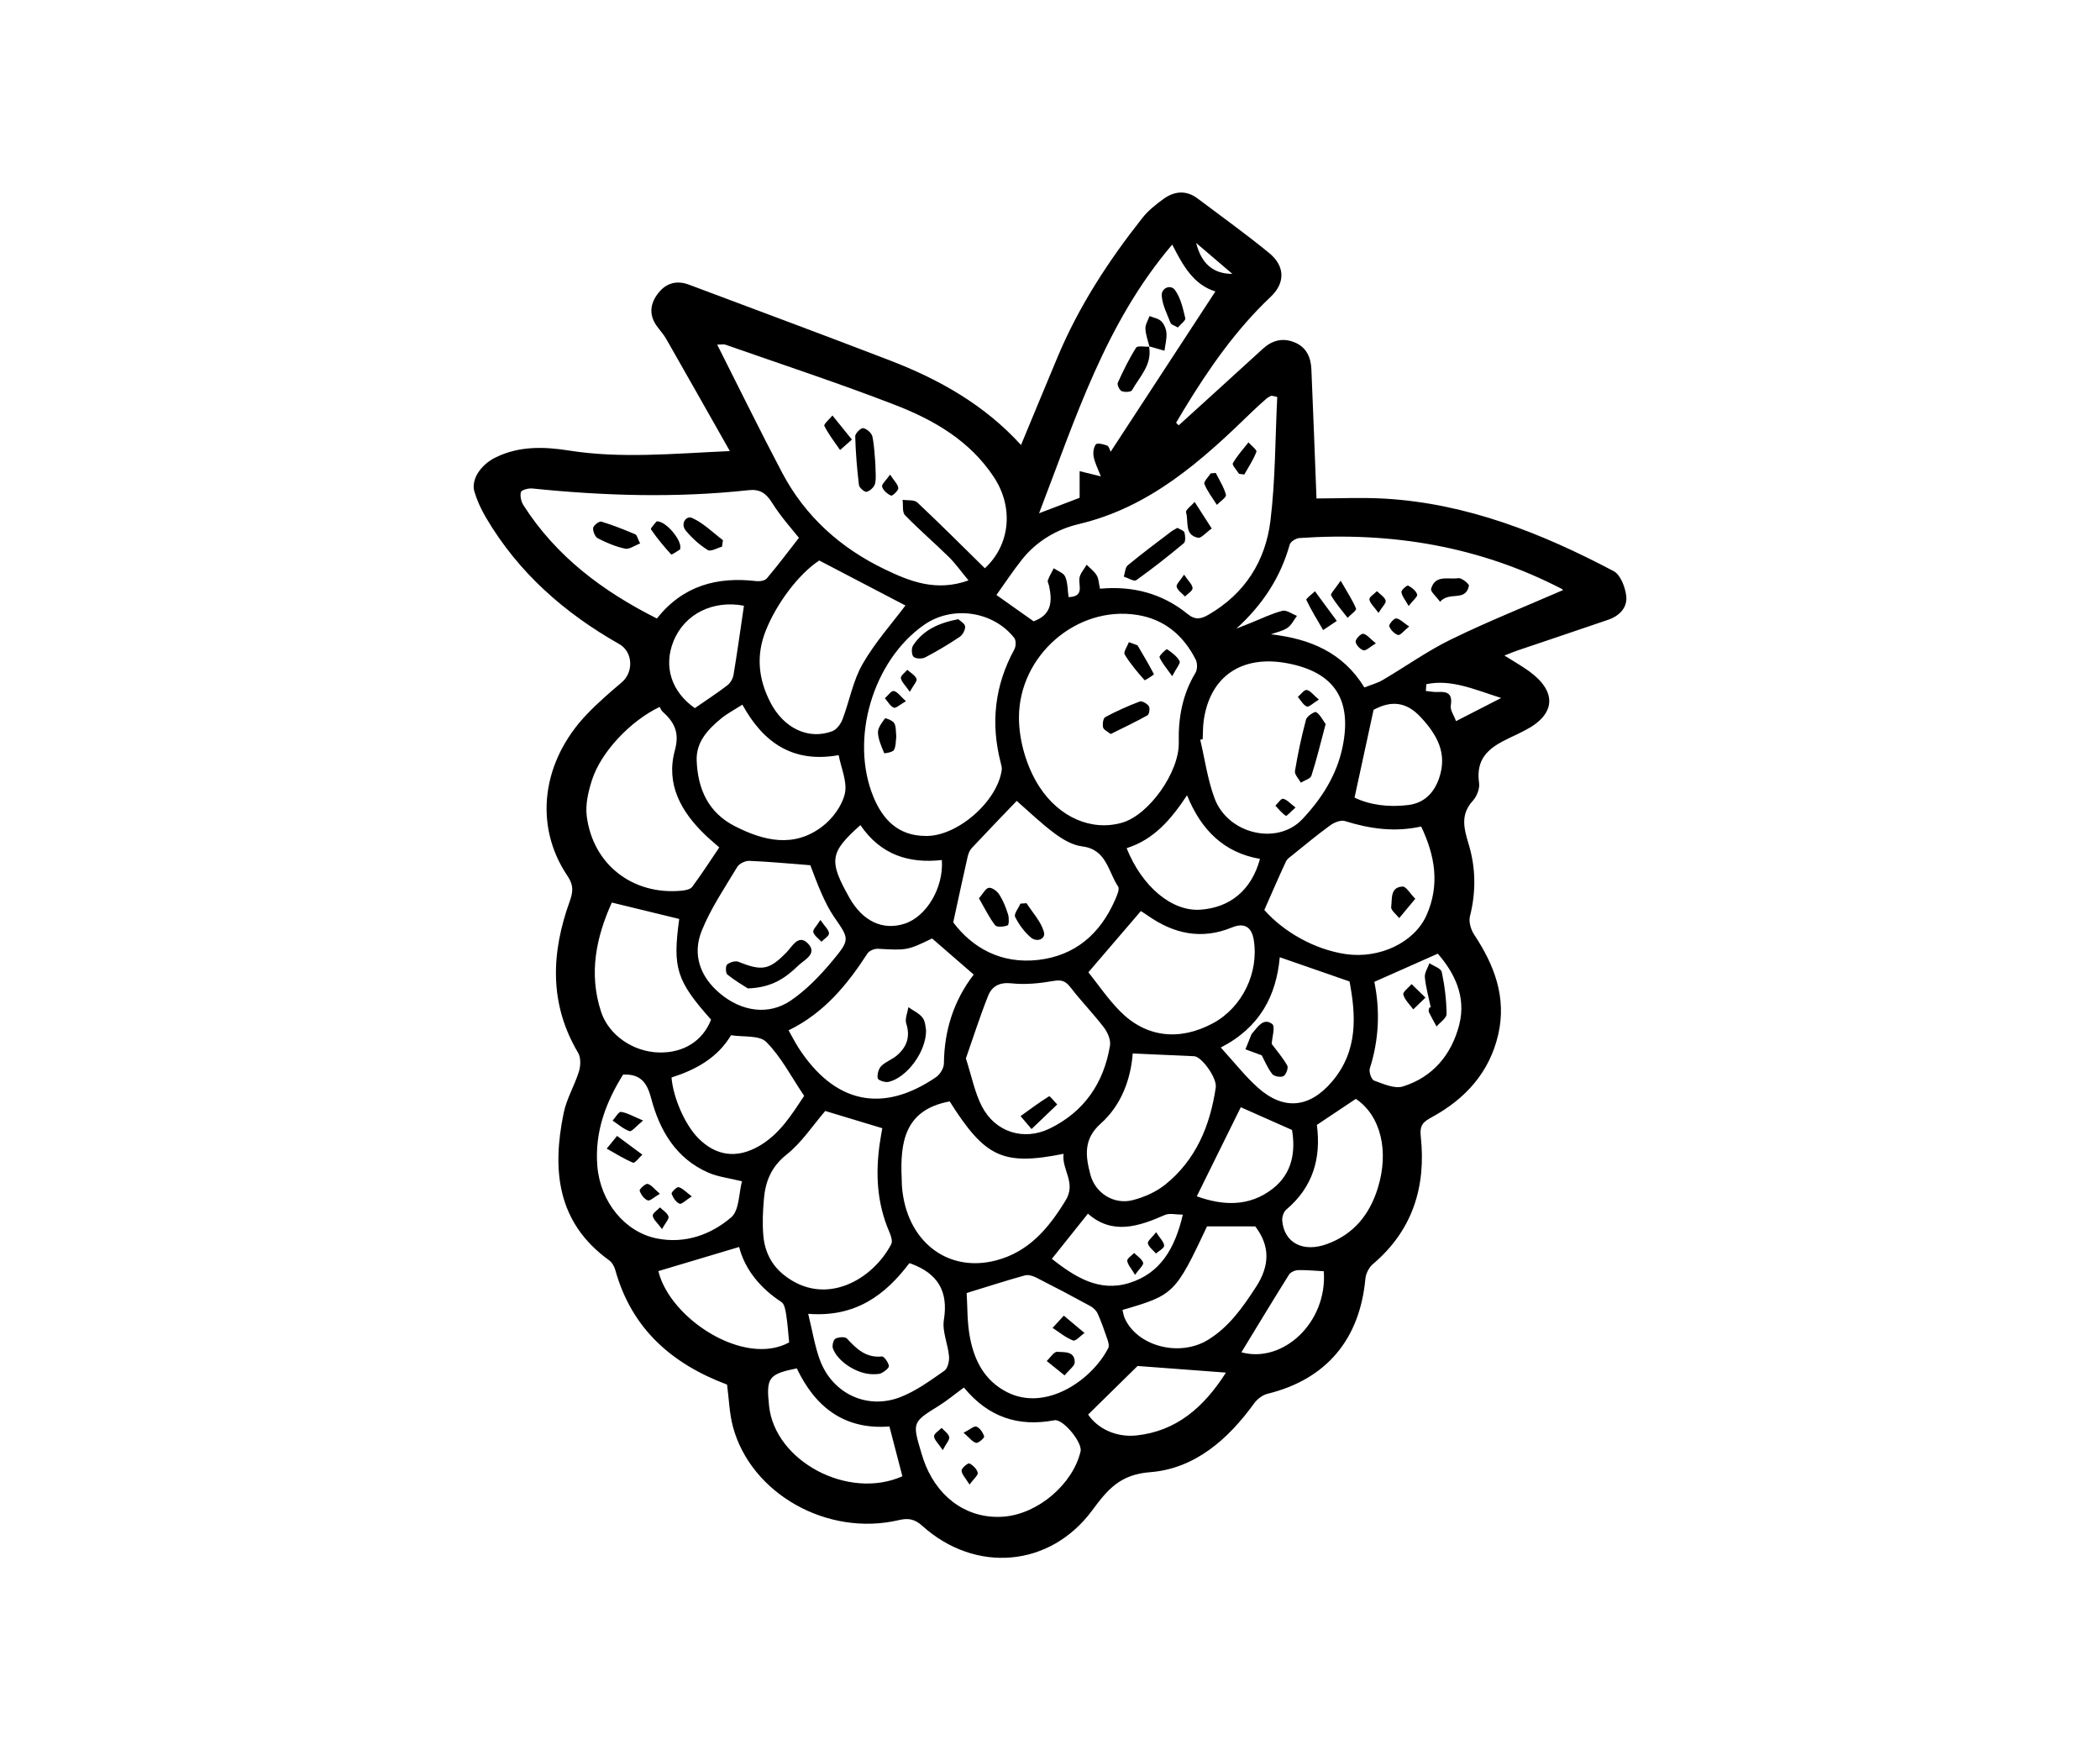 <svg width="120" height="100" viewBox="0 0 120 100" fill="none" xmlns="http://www.w3.org/2000/svg">
<rect width="120" height="100" fill="white"/>
<path d="M41.546 79.107C38.401 77.927 36.092 75.926 35.156 72.549C35.101 72.351 34.974 72.126 34.812 72.009C31.829 69.86 31.534 66.856 32.211 63.583C32.38 62.765 32.837 62.014 33.085 61.208C33.183 60.887 33.197 60.422 33.036 60.152C31.365 57.34 31.497 54.433 32.557 51.49C32.758 50.931 32.78 50.568 32.423 50.038C30.489 47.168 30.948 43.508 33.543 40.801C34.164 40.152 34.849 39.56 35.535 38.979C36.215 38.399 36.173 37.245 35.386 36.799C32.243 35.017 29.604 32.702 27.756 29.548C27.488 29.089 27.258 28.592 27.108 28.084C26.909 27.411 27.454 26.564 28.308 26.141C29.657 25.473 31.085 25.515 32.515 25.741C35.479 26.209 38.433 25.918 41.706 25.772C40.418 23.5 39.247 21.425 38.063 19.354C37.91 19.085 37.69 18.857 37.513 18.602C37.059 17.948 37.165 17.305 37.631 16.726C38.084 16.161 38.684 16.006 39.372 16.265C43.205 17.706 47.049 19.128 50.871 20.6C53.673 21.68 56.259 23.132 58.344 25.425C59.065 23.689 59.752 22.025 60.447 20.366C61.661 17.477 63.356 14.881 65.289 12.439C65.616 12.026 66.048 11.683 66.477 11.372C67.102 10.919 67.777 10.846 68.432 11.339C69.803 12.371 71.199 13.371 72.525 14.457C73.418 15.188 73.466 16.147 72.612 16.957C70.621 18.837 69.082 21.052 67.669 23.375C67.512 23.633 67.36 23.893 67.205 24.153C67.255 24.203 67.304 24.252 67.355 24.3C68.04 23.679 68.726 23.058 69.409 22.436C70.326 21.602 71.244 20.77 72.157 19.932C72.683 19.451 73.275 19.286 73.947 19.548C74.639 19.818 74.906 20.398 74.936 21.093C75.041 23.49 75.127 25.889 75.228 28.479C76.469 28.479 77.811 28.412 79.146 28.49C83.839 28.768 88.108 30.466 92.21 32.632C92.597 32.836 92.862 33.53 92.926 34.029C93.014 34.708 92.541 35.189 91.896 35.41C90.169 36.003 88.437 36.58 86.709 37.166C86.499 37.238 86.297 37.324 85.966 37.452C86.501 37.79 86.96 38.047 87.382 38.353C88.989 39.521 88.9 40.818 87.163 41.716C87.013 41.794 86.862 41.872 86.71 41.945C85.529 42.51 84.271 42.989 84.519 44.732C84.565 45.053 84.389 45.504 84.161 45.752C83.427 46.551 83.662 47.36 83.928 48.246C84.334 49.598 84.347 50.968 83.996 52.355C83.917 52.666 84.052 53.117 84.239 53.401C85.389 55.133 86.096 56.975 85.618 59.083C85.124 61.266 83.736 62.782 81.83 63.823C81.332 64.095 81.115 64.265 81.187 64.933C81.498 67.806 80.718 70.305 78.446 72.227C78.225 72.413 78.049 72.769 78.022 73.061C77.701 76.543 75.77 78.813 72.433 79.631C72.147 79.7 71.844 79.932 71.668 80.175C70.171 82.245 68.268 83.913 65.722 84.111C64.009 84.243 63.298 85.093 62.412 86.292C59.995 89.561 55.727 89.901 52.701 87.176C52.269 86.787 51.909 86.722 51.364 86.849C47.279 87.81 42.9 85.343 41.878 81.497C41.678 80.741 41.657 79.938 41.546 79.107ZM55.343 33.161C54.904 32.632 54.596 32.193 54.222 31.824C53.398 31.015 52.517 30.262 51.713 29.432C51.546 29.261 51.617 28.854 51.578 28.555C51.863 28.601 52.242 28.543 52.417 28.706C53.725 29.934 54.993 31.204 56.278 32.467C57.721 31.133 57.946 28.997 56.786 27.248C55.408 25.168 53.354 23.99 51.141 23.133C47.947 21.897 44.691 20.828 41.458 19.694C41.345 19.655 41.208 19.689 40.982 19.689C42.243 22.183 43.43 24.612 44.691 27.003C46.014 29.511 48.036 31.316 50.564 32.53C52.012 33.227 53.506 33.817 55.343 33.161ZM58.226 40.997C58.226 42.321 58.663 43.814 59.379 44.929C60.517 46.699 62.375 47.51 64.129 47C65.662 46.554 67.4 44.098 67.358 42.421C67.325 41.009 67.568 39.672 68.312 38.441C68.427 38.253 68.43 37.891 68.329 37.69C67.627 36.304 66.538 35.379 64.981 35.133C61.523 34.585 58.226 37.457 58.226 40.997ZM72.985 22.678C72.871 22.654 72.76 22.63 72.647 22.606C72.554 22.661 72.45 22.703 72.368 22.775C72.093 23.016 71.82 23.259 71.558 23.514C68.677 26.316 65.728 28.977 61.646 29.942C60.4 30.236 59.239 30.911 58.4 31.967C57.883 32.618 57.424 33.315 56.939 33.994C57.635 34.487 58.378 35.011 59.063 35.497C60.116 35.116 60.128 34.336 59.948 33.477C59.924 33.366 59.846 33.239 59.878 33.151C59.966 32.914 60.099 32.693 60.214 32.467C60.441 32.623 60.776 32.732 60.869 32.947C61.016 33.288 61.003 33.703 61.062 34.114C61.962 34.089 61.634 33.494 61.681 33.043C61.71 32.771 61.95 32.523 62.095 32.265C62.291 32.465 62.53 32.639 62.669 32.873C62.789 33.076 62.792 33.348 62.856 33.635C64.738 33.462 66.423 33.909 67.86 35.078C68.31 35.446 68.638 35.361 69.053 35.123C71.129 33.926 72.316 32.059 72.598 29.742C72.882 27.407 72.868 25.034 72.985 22.678ZM89.308 33.717C89.325 33.742 89.305 33.678 89.263 33.656C84.543 31.207 79.509 30.378 74.252 30.74C74.053 30.753 73.744 30.945 73.697 31.115C73.164 33.025 72.119 34.582 70.648 35.917C70.925 35.806 71.2 35.697 71.477 35.587C72.076 35.349 72.66 35.056 73.28 34.898C73.518 34.837 73.832 35.082 74.112 35.186C73.935 35.42 73.798 35.716 73.569 35.872C73.294 36.058 72.939 36.122 72.62 36.24C74.868 36.495 76.739 37.279 77.966 39.278C78.351 39.123 78.711 39.03 79.019 38.848C80.326 38.081 81.569 37.188 82.924 36.529C85.007 35.512 87.166 34.65 89.308 33.717ZM52.897 47.76C54.686 47.802 57 45.796 57.243 43.982C57.26 43.851 57.216 43.705 57.182 43.572C56.598 41.311 56.84 39.155 57.964 37.1C58.057 36.93 58.067 36.587 57.959 36.449C56.74 34.902 54.406 34.579 52.799 35.704C49.871 37.753 48.546 42.241 49.917 45.546C50.464 46.864 51.364 47.76 52.897 47.76ZM37.535 35.337C39.042 33.441 40.995 32.941 43.229 33.202C43.423 33.224 43.712 33.176 43.821 33.045C44.453 32.294 45.044 31.508 45.653 30.728C45.298 30.276 44.63 29.544 44.113 28.718C43.766 28.162 43.406 27.936 42.77 28.006C38.649 28.455 34.532 28.331 30.418 27.909C30.198 27.887 29.802 27.991 29.766 28.115C29.704 28.341 29.785 28.669 29.92 28.88C31.785 31.79 34.429 33.775 37.535 35.337ZM54.267 62.928C51.69 63.403 51.428 65.266 51.526 67.342C51.532 67.483 51.529 67.626 51.539 67.767C51.77 70.885 54.122 72.749 56.928 72.009C58.8 71.516 59.929 70.166 60.9 68.571C61.512 67.563 60.655 66.823 60.776 65.922C57.302 66.614 56.293 66.13 54.267 62.928ZM68.726 42.229C68.678 42.241 68.631 42.253 68.585 42.267C68.85 43.385 69.006 44.548 69.406 45.616C70.169 47.654 72.988 48.321 74.418 46.804C75.52 45.635 76.393 44.285 76.724 42.646C77.267 39.961 76.241 38.402 73.567 37.896C70.942 37.399 69.116 38.659 68.778 41.213C68.734 41.549 68.743 41.891 68.726 42.229ZM47.157 63.474C46.45 64.294 45.815 65.275 44.951 65.962C44.083 66.652 43.744 67.475 43.654 68.479C43.592 69.18 43.558 69.894 43.619 70.593C43.698 71.489 44.066 72.266 44.802 72.849C47.154 74.714 49.882 73.1 50.928 71.082C51.016 70.914 50.913 70.603 50.822 70.392C50.111 68.758 50.022 67.061 50.272 65.324C50.319 64.999 50.38 64.676 50.417 64.459C49.282 64.117 48.248 63.804 47.157 63.474ZM53.263 53.618C51.86 54.3 51.794 54.302 50.179 54.207C49.978 54.195 49.676 54.312 49.573 54.47C48.411 56.264 47.086 57.881 45.062 58.867C45.265 59.226 45.428 59.55 45.623 59.855C47.679 63.041 50.425 63.637 53.486 61.543C53.714 61.386 53.936 61.028 53.938 60.763C53.957 58.863 54.504 57.158 55.641 55.681C54.841 54.985 54.06 54.309 53.263 53.618ZM72.247 51.99C73.386 53.28 75.166 54.258 76.899 54.511C78.839 54.793 80.828 53.845 81.52 52.281C82.286 50.548 82.001 48.882 81.209 47.221C79.693 47.559 78.27 47.352 76.852 46.91C76.619 46.837 76.249 46.985 76.025 47.146C75.284 47.682 74.58 48.27 73.868 48.843C73.727 48.955 73.553 49.067 73.483 49.22C73.071 50.104 72.684 51.002 72.247 51.99ZM54.47 52.697C55.548 54.135 57.188 55.093 59.335 54.843C61.437 54.598 62.859 53.362 63.707 51.439C63.817 51.189 63.994 50.803 63.891 50.65C63.32 49.798 63.234 48.525 61.837 48.357C61.286 48.29 60.721 47.957 60.258 47.612C59.465 47.02 58.747 46.323 58.097 45.759C57.252 46.641 56.379 47.544 55.522 48.46C55.402 48.59 55.331 48.787 55.29 48.965C55.025 50.126 54.777 51.293 54.47 52.697ZM55.194 60.472C55.528 61.509 55.699 62.412 56.1 63.195C56.862 64.686 58.499 65.205 59.998 64.471C61.953 63.512 63.074 61.88 63.428 59.739C63.481 59.419 63.295 58.986 63.084 58.709C62.488 57.927 61.794 57.218 61.193 56.439C60.92 56.084 60.704 55.96 60.23 56.041C59.434 56.179 58.602 56.269 57.807 56.182C57.112 56.106 56.681 56.347 56.462 56.901C55.987 58.092 55.599 59.316 55.194 60.472ZM46.814 32.023C45.645 32.788 44.38 34.468 43.757 36.032C43.192 37.452 43.34 38.802 44.017 40.121C44.784 41.614 46.205 42.289 47.564 41.774C47.81 41.68 48.042 41.366 48.143 41.099C48.543 40.048 48.742 38.89 49.292 37.935C50.01 36.688 50.991 35.594 51.739 34.594C50.248 33.815 48.594 32.952 46.814 32.023ZM37.697 40.388C36.022 41.187 34.339 42.967 33.826 44.572C33.615 45.228 33.443 45.97 33.529 46.636C33.887 49.409 36.171 51.157 38.958 50.888C39.166 50.868 39.447 50.813 39.554 50.67C40.097 49.936 40.594 49.166 41.102 48.416C40.8 48.149 40.54 47.935 40.298 47.702C38.919 46.381 38.035 44.8 38.565 42.867C38.848 41.831 38.521 41.25 37.854 40.65C37.775 40.575 37.736 40.454 37.697 40.388ZM46.304 49.433C45.081 49.339 43.953 49.23 42.822 49.184C42.591 49.174 42.245 49.337 42.13 49.528C41.413 50.725 40.612 51.9 40.096 53.185C39.552 54.538 40.008 55.807 41.134 56.754C42.368 57.792 43.911 58.029 45.177 57.172C46.087 56.556 46.882 55.722 47.591 54.868C48.589 53.668 48.521 53.632 47.669 52.398C47.383 51.985 47.157 51.522 46.951 51.062C46.689 50.477 46.475 49.87 46.304 49.433ZM62.194 55.55C62.716 56.203 63.287 57.044 63.986 57.758C65.471 59.277 67.394 59.494 69.311 58.462C70.986 57.561 71.955 55.567 71.639 53.678C71.518 52.949 71.089 52.704 70.397 52.989C68.648 53.71 67.056 53.35 65.561 52.294C65.39 52.173 65.211 52.066 65.191 52.053C64.202 53.209 63.278 54.285 62.194 55.55ZM55.081 79.274C54.561 79.654 54.129 80.017 53.656 80.311C52.132 81.261 52.123 81.254 52.652 83.021C52.724 83.264 52.804 83.505 52.901 83.74C53.725 85.715 55.425 86.815 57.385 86.649C59.325 86.486 61.306 84.792 61.747 82.924C61.865 82.421 60.748 81.052 60.252 81.145C58.195 81.533 56.477 80.975 55.081 79.274ZM64.727 60.188C64.62 61.596 64.112 63.115 62.895 64.198C61.891 65.091 62.034 66.07 62.307 67.109C62.588 68.173 63.655 68.84 64.715 68.571C65.371 68.405 66.052 68.107 66.577 67.687C68.337 66.278 69.149 64.319 69.472 62.129C69.551 61.587 68.665 60.363 68.236 60.346C67.083 60.298 65.93 60.242 64.727 60.188ZM42.422 40.259C41.951 40.563 41.546 40.77 41.203 41.054C40.452 41.678 39.77 42.387 39.81 43.455C39.873 45.08 40.471 46.429 41.993 47.204C43.656 48.052 45.371 48.455 46.99 47.219C47.572 46.775 48.117 46.041 48.276 45.346C48.43 44.676 48.062 43.885 47.923 43.144C45.359 43.603 43.644 42.486 42.422 40.259ZM38.813 52.503C37.508 52.185 36.272 51.886 34.962 51.566C34.076 53.527 33.625 55.604 34.346 57.803C34.785 59.141 36.178 60.098 37.658 60.132C39.063 60.164 40.155 59.475 40.633 58.257C38.651 56.029 38.426 55.31 38.813 52.503ZM66.985 13.973C63.148 18.473 61.457 23.922 59.375 29.325C60.306 28.97 61.06 28.683 61.693 28.441C61.693 27.885 61.693 27.402 61.693 26.919C62.029 27.001 62.365 27.084 62.907 27.217C62.758 26.833 62.578 26.486 62.498 26.115C62.449 25.884 62.486 25.564 62.62 25.389C62.692 25.294 63.066 25.376 63.27 25.461C63.381 25.508 63.422 25.728 63.464 25.811C65.518 22.668 67.48 19.665 69.451 16.651C68.207 16.271 67.6 15.183 66.985 13.973ZM55.238 73.874C55.287 74.602 55.253 75.566 55.439 76.484C55.694 77.755 56.263 78.866 57.505 79.518C59.748 80.698 62.402 78.844 63.331 77.016C63.391 76.897 63.339 76.695 63.29 76.548C63.118 76.047 62.944 75.543 62.728 75.059C62.65 74.884 62.478 74.714 62.307 74.622C61.283 74.063 60.252 73.519 59.212 72.992C59.021 72.895 58.756 72.815 58.565 72.868C57.523 73.156 56.497 73.488 55.238 73.874ZM35.605 61.395C34.615 62.983 33.971 64.688 34.135 66.638C34.304 68.661 35.702 70.401 37.552 70.761C39.147 71.072 40.611 70.549 41.781 69.554C42.25 69.154 42.218 68.158 42.398 67.492C41.661 67.308 41.034 67.24 40.482 67C38.63 66.193 37.694 64.595 37.207 62.74C36.969 61.837 36.59 61.352 35.605 61.395ZM46.183 75.064C46.426 76.047 46.558 76.912 46.856 77.713C47.574 79.627 49.552 80.561 51.453 79.821C52.351 79.472 53.163 78.872 53.965 78.316C54.157 78.184 54.254 77.762 54.23 77.489C54.169 76.788 53.83 76.067 53.936 75.407C54.205 73.751 53.563 72.759 52.073 72.203C52.046 72.192 52.019 72.186 51.963 72.17C50.579 73.998 48.882 75.273 46.183 75.064ZM69.759 59.849C70.539 60.703 71.148 61.487 71.876 62.138C73.354 63.462 74.833 63.303 76.119 61.791C77.618 60.028 77.48 58.01 77.117 56.075C75.731 55.594 74.448 55.149 73.13 54.691C72.929 56.89 71.997 58.699 69.759 59.849ZM45.952 62.611C45.216 61.522 44.64 60.39 43.789 59.533C43.389 59.13 42.462 59.26 41.774 59.147C40.989 60.455 39.746 61.123 38.372 61.562C38.472 62.743 39.154 64.273 39.898 65.025C40.914 66.052 42.094 66.203 43.344 65.496C44.573 64.8 45.263 63.639 45.952 62.611ZM68.974 70.067C67.164 73.908 67.08 73.991 64.142 74.841C64.185 75.001 64.203 75.173 64.272 75.323C65.003 76.927 67.397 77.543 69.018 76.557C70.231 75.817 71.006 74.704 71.769 73.532C72.579 72.288 72.568 71.169 71.73 70.069C70.814 70.067 69.924 70.067 68.974 70.067ZM77.477 62.782C76.722 63.285 75.988 63.777 75.25 64.27C75.5 66.177 75.024 67.825 73.503 69.107C73.353 69.234 73.253 69.528 73.27 69.734C73.38 71.018 74.469 71.579 75.843 71.072C77.348 70.516 78.258 69.406 78.729 67.888C79.396 65.757 78.89 63.729 77.477 62.782ZM51.565 84.345C51.313 83.378 51.072 82.458 50.824 81.499C48.242 81.701 46.581 80.384 45.531 78.179C43.911 78.512 43.774 78.707 43.948 80.333C44.286 83.487 48.469 85.722 51.565 84.345ZM45.094 76.696C45.042 76.181 45.008 75.649 44.927 75.125C44.886 74.867 44.831 74.506 44.655 74.391C43.421 73.585 42.557 72.507 42.236 71.244C40.638 71.722 39.134 72.17 37.621 72.623C38.279 75.345 42.523 78.107 45.094 76.696ZM64.379 48.459C65.265 50.674 66.977 52.082 68.582 51.974C70.297 51.861 71.518 50.851 71.999 49.071C69.943 48.719 68.638 47.425 67.831 45.437C66.928 46.796 65.959 47.959 64.379 48.459ZM78.533 56.096C78.866 57.714 78.805 59.387 78.275 61.045C78.213 61.239 78.366 61.682 78.518 61.737C79.047 61.927 79.686 62.221 80.161 62.075C81.871 61.546 82.944 60.259 83.383 58.556C83.805 56.913 83.083 55.547 82.159 54.487C80.915 55.036 79.779 55.541 78.533 56.096ZM77.402 45.57C78.257 45.987 79.359 46.138 80.488 45.992C81.374 45.878 81.94 45.313 82.232 44.468C82.725 43.04 82.119 41.978 81.174 40.964C80.353 40.085 79.49 40.014 78.495 40.553C78.422 40.592 78.344 40.619 78.49 40.556C78.116 42.275 77.775 43.849 77.402 45.57ZM49.166 47.141C47.408 48.71 47.346 49.174 48.539 51.293C49.296 52.634 50.434 53.173 51.678 52.779C52.937 52.379 53.928 50.728 53.82 49.137C51.939 49.346 50.325 48.843 49.166 47.141ZM62.179 80.819C62.691 81.577 63.724 82.148 64.97 82.009C67.206 81.759 68.771 80.436 70.054 78.422C68.14 78.279 66.389 78.148 65.005 78.043C64.05 78.981 63.155 79.862 62.179 80.819ZM68.388 68.349C69.836 68.872 71.374 68.983 72.748 67.898C73.856 67.022 74.035 65.776 73.83 64.559C72.733 64.073 71.73 63.627 70.902 63.26C70.079 64.924 69.251 66.601 68.388 68.349ZM60.105 71.924C61.438 72.964 62.8 73.832 64.519 73.304C66.305 72.757 67.137 71.334 67.591 69.397C67.183 69.397 66.828 69.299 66.565 69.415C65.051 70.083 63.558 70.567 62.167 69.341C61.465 70.22 60.82 71.028 60.105 71.924ZM42.511 34.608C40.766 34.273 39.123 35.056 38.485 36.636C37.903 38.078 38.367 39.521 39.704 40.458C40.33 40.024 40.965 39.613 41.564 39.154C41.737 39.023 41.88 38.771 41.916 38.554C42.132 37.263 42.31 35.968 42.511 34.608ZM75.645 72.631C75.113 72.604 74.641 72.553 74.171 72.568C73.994 72.573 73.746 72.684 73.656 72.827C72.726 74.311 71.822 75.81 70.937 77.262C73.314 77.912 75.858 75.559 75.645 72.631ZM81.503 39.091C81.494 39.22 81.486 39.349 81.477 39.478C81.71 39.501 81.947 39.551 82.178 39.536C82.75 39.497 83.008 39.667 82.902 40.313C82.86 40.568 83.081 40.866 83.201 41.201C84.079 40.752 84.818 40.371 85.782 39.878C84.197 39.373 82.911 38.793 81.503 39.091ZM68.351 13.881C68.66 15.095 69.35 15.646 70.421 15.648C69.689 15.024 69.021 14.452 68.351 13.881Z" fill="black"/>
<path d="M50.023 26.532C50.023 26.965 50.081 27.319 50.001 27.639C49.954 27.829 49.716 28.047 49.524 28.099C49.412 28.13 49.102 27.87 49.083 27.715C48.972 26.789 48.894 25.857 48.869 24.925C48.865 24.762 49.196 24.437 49.326 24.461C49.53 24.499 49.809 24.74 49.851 24.939C49.968 25.488 49.98 26.061 50.023 26.532Z" fill="black"/>
<path d="M48.68 25.114C48.381 25.379 48.192 25.546 48.004 25.712C47.694 25.257 47.348 24.82 47.105 24.332C47.057 24.237 47.404 23.941 47.569 23.739C47.915 24.167 48.263 24.597 48.68 25.114Z" fill="black"/>
<path d="M50.861 27.117C51.094 27.474 51.313 27.672 51.33 27.887C51.342 28.028 50.987 28.348 50.918 28.317C50.705 28.22 50.464 28.018 50.407 27.808C50.369 27.669 50.629 27.45 50.861 27.117Z" fill="black"/>
<path d="M63.467 41.938C63.29 41.792 63.064 41.697 63.032 41.556C62.989 41.372 63.038 41.034 63.157 40.971C63.791 40.631 64.453 40.334 65.127 40.08C65.258 40.031 65.549 40.199 65.648 40.347C65.724 40.459 65.674 40.809 65.574 40.866C64.899 41.245 64.195 41.575 63.467 41.938Z" fill="black"/>
<path d="M65.002 36.87C65.322 37.416 65.65 37.96 65.939 38.523C65.947 38.54 65.429 38.889 65.403 38.86C64.992 38.395 64.583 37.918 64.266 37.389C64.185 37.253 64.418 36.927 64.507 36.689C64.671 36.748 64.836 36.809 65.002 36.87Z" fill="black"/>
<path d="M66.982 38.633C66.641 38.149 66.393 37.875 66.258 37.55C66.222 37.467 66.651 37.069 66.685 37.092C66.958 37.277 67.254 37.491 67.406 37.772C67.47 37.892 67.21 38.19 66.982 38.633Z" fill="black"/>
<path d="M67.279 30.158C67.427 30.25 67.649 30.309 67.682 30.423C67.738 30.616 67.755 30.944 67.644 31.037C66.762 31.772 65.861 32.484 64.927 33.149C64.801 33.239 64.46 33.021 64.218 32.945C64.289 32.724 64.294 32.423 64.443 32.299C65.241 31.636 66.075 31.017 66.901 30.388C67.009 30.304 67.134 30.245 67.279 30.158Z" fill="black"/>
<path d="M69.242 30.197C68.879 30.452 68.641 30.757 68.464 30.724C67.657 30.571 67.932 29.788 67.775 29.274C67.735 29.138 68.091 28.88 68.266 28.677C68.56 29.135 68.854 29.592 69.242 30.197Z" fill="black"/>
<path d="M70.8 27.071C70.674 26.865 70.39 26.569 70.448 26.469C70.691 26.039 71.035 25.666 71.341 25.274C71.501 25.457 71.833 25.706 71.795 25.811C71.624 26.267 71.344 26.681 71.102 27.111C71.001 27.098 70.9 27.084 70.8 27.071Z" fill="black"/>
<path d="M69.473 27.022C69.678 27.436 69.941 27.834 70.054 28.273C70.09 28.409 69.72 28.652 69.536 28.846C69.288 28.451 68.994 28.076 68.822 27.651C68.769 27.52 69.051 27.253 69.181 27.047C69.278 27.039 69.376 27.03 69.473 27.022Z" fill="black"/>
<path d="M67.662 32.833C67.907 33.198 68.138 33.397 68.147 33.604C68.153 33.757 67.868 33.922 67.713 34.08C67.544 33.898 67.297 33.739 67.237 33.525C67.2 33.39 67.439 33.174 67.662 32.833Z" fill="black"/>
<path d="M76.388 35.475C76.008 35.73 75.809 35.864 75.608 35.998C75.279 35.427 74.928 34.868 74.647 34.273C74.615 34.203 74.966 33.95 75.14 33.781C75.529 34.307 75.915 34.832 76.388 35.475Z" fill="black"/>
<path d="M82.289 34.383C82.055 34.057 81.734 33.798 81.778 33.642C82.007 32.812 82.779 33.122 83.334 33.033C83.518 33.004 83.96 33.363 83.939 33.47C83.743 34.405 82.819 33.764 82.289 34.383Z" fill="black"/>
<path d="M76.609 33.176C76.992 33.844 77.291 34.291 77.49 34.777C77.527 34.867 77.176 35.121 77.006 35.299C76.683 34.878 76.325 34.477 76.064 34.019C76.01 33.926 76.31 33.625 76.609 33.176Z" fill="black"/>
<path d="M78.771 35.017C78.513 34.659 78.28 34.465 78.251 34.245C78.235 34.109 78.528 33.934 78.684 33.776C78.859 33.953 79.117 34.103 79.18 34.313C79.22 34.451 78.981 34.674 78.771 35.017Z" fill="black"/>
<path d="M80.524 35.794C80.222 36.037 80.012 36.315 79.891 36.279C79.683 36.219 79.463 35.99 79.386 35.779C79.35 35.682 79.651 35.322 79.778 35.332C79.99 35.352 80.188 35.572 80.524 35.794Z" fill="black"/>
<path d="M78.621 36.758C78.272 36.966 78.054 37.195 77.912 37.154C77.721 37.1 77.482 36.847 77.466 36.661C77.453 36.513 77.762 36.194 77.895 36.209C78.101 36.236 78.28 36.484 78.621 36.758Z" fill="black"/>
<path d="M80.493 34.623C80.291 34.257 80.107 34.051 80.08 33.825C80.066 33.712 80.409 33.424 80.465 33.455C80.675 33.569 80.915 33.752 80.979 33.963C81.018 34.084 80.74 34.303 80.493 34.623Z" fill="black"/>
<path d="M54.758 35.376C54.861 35.476 55.132 35.617 55.148 35.786C55.169 35.976 55.013 36.269 54.846 36.381C54.212 36.808 53.551 37.202 52.874 37.556C52.694 37.651 52.346 37.646 52.206 37.529C52.09 37.43 52.071 37.039 52.172 36.884C52.741 36.007 53.617 35.599 54.758 35.376Z" fill="black"/>
<path d="M51.218 42.076C51.183 42.318 51.205 42.626 51.082 42.852C51.009 42.983 50.535 43.052 50.526 43.033C50.373 42.649 50.182 42.252 50.169 41.85C50.16 41.58 50.396 41.288 50.574 41.044C50.597 41.012 51.009 41.162 51.097 41.313C51.214 41.508 51.181 41.791 51.218 42.076Z" fill="black"/>
<path d="M51.988 39.526C51.727 39.145 51.512 38.956 51.478 38.74C51.458 38.606 51.713 38.429 51.845 38.271C52.031 38.438 52.29 38.576 52.373 38.785C52.424 38.909 52.198 39.147 51.988 39.526Z" fill="black"/>
<path d="M51.767 40.062C51.429 40.254 51.191 40.483 51.073 40.432C50.866 40.344 50.731 40.082 50.565 39.893C50.736 39.744 50.93 39.455 51.07 39.48C51.278 39.514 51.445 39.774 51.767 40.062Z" fill="black"/>
<path d="M36.578 31.051C36.252 31.173 35.957 31.399 35.722 31.348C35.183 31.231 34.658 31.012 34.166 30.759C34.005 30.677 33.872 30.354 33.895 30.162C33.914 30.015 34.242 29.766 34.36 29.801C35.021 30 35.666 30.26 36.304 30.529C36.397 30.566 36.429 30.755 36.578 31.051Z" fill="black"/>
<path d="M41.257 31.236C40.98 31.309 40.611 31.53 40.444 31.427C39.976 31.134 39.544 30.747 39.191 30.32C38.857 29.915 39.218 29.444 39.544 29.59C40.192 29.88 40.729 30.424 41.311 30.862C41.294 30.985 41.276 31.11 41.257 31.236Z" fill="black"/>
<path d="M37.525 29.784C38.082 29.771 38.963 30.888 38.872 31.314C38.867 31.342 38.87 31.386 38.855 31.394C38.683 31.498 38.384 31.712 38.354 31.678C37.938 31.224 37.543 30.75 37.197 30.242C37.157 30.182 37.442 29.896 37.525 29.784Z" fill="black"/>
<path d="M75.751 41.369C75.466 42.435 75.238 43.389 74.938 44.319C74.88 44.497 74.543 44.586 74.333 44.715C74.215 44.494 73.965 44.251 73.998 44.055C74.161 43.064 74.372 42.076 74.632 41.105C74.683 40.913 75.132 40.633 75.208 40.684C75.441 40.835 75.578 41.129 75.751 41.369Z" fill="black"/>
<path d="M75.362 39.971C75.032 40.172 74.791 40.417 74.674 40.366C74.465 40.276 74.33 40.009 74.163 39.817C74.333 39.674 74.524 39.398 74.671 39.421C74.877 39.453 75.049 39.705 75.362 39.971Z" fill="black"/>
<path d="M74.03 46.136C73.766 46.367 73.525 46.641 73.479 46.612C73.251 46.463 73.074 46.231 72.878 46.031C73.028 45.888 73.211 45.608 73.321 45.635C73.543 45.686 73.726 45.905 74.03 46.136Z" fill="black"/>
<path d="M52.918 58.867C52.927 60.105 51.808 61.579 50.771 61.813C50.579 61.856 50.179 61.72 50.157 61.611C50.114 61.392 50.201 61.067 50.356 60.909C50.606 60.656 50.984 60.533 51.257 60.297C51.811 59.817 52.031 59.237 51.786 58.481C51.698 58.211 51.86 57.86 51.907 57.546C52.188 57.743 52.532 57.893 52.726 58.155C52.893 58.382 52.888 58.739 52.918 58.867Z" fill="black"/>
<path d="M80.873 51.35C80.492 51.809 80.221 52.133 79.953 52.456C79.791 52.241 79.469 52.003 79.496 51.818C79.561 51.367 79.421 50.679 80.156 50.653C80.345 50.647 80.546 51.017 80.873 51.35Z" fill="black"/>
<path d="M55.94 51.323C56.173 51.06 56.32 50.749 56.506 50.723C56.69 50.698 56.982 50.917 57.103 51.108C57.323 51.453 57.48 51.849 57.603 52.242C57.665 52.44 57.66 52.838 57.578 52.87C57.363 52.956 56.961 52.988 56.864 52.862C56.519 52.413 56.269 51.891 55.94 51.323Z" fill="black"/>
<path d="M58.66 51.604C59.004 52.143 59.478 52.642 59.649 53.233C59.774 53.663 59.249 53.851 58.909 53.564C58.536 53.249 58.222 52.823 58.006 52.382C57.927 52.221 58.199 51.884 58.31 51.628C58.427 51.621 58.543 51.612 58.66 51.604Z" fill="black"/>
<path d="M58.945 64.506C58.636 64.142 58.477 63.954 58.317 63.767C58.855 63.381 59.387 62.983 59.949 62.634C59.992 62.607 60.251 62.939 60.412 63.102C59.956 63.539 59.5 63.974 58.945 64.506Z" fill="black"/>
<path d="M42.733 56.471C42.488 56.312 42 56.031 41.564 55.681C41.461 55.597 41.453 55.193 41.549 55.108C41.701 54.974 42.022 54.88 42.199 54.951C43.548 55.494 43.953 55.419 44.932 54.424C45.273 54.078 45.631 53.331 46.183 53.921C46.723 54.499 45.964 54.831 45.616 55.167C44.903 55.858 44.115 56.431 42.733 56.471Z" fill="black"/>
<path d="M46.88 52.561C47.13 52.927 47.363 53.122 47.371 53.326C47.378 53.479 47.094 53.644 46.941 53.804C46.776 53.624 46.534 53.465 46.473 53.255C46.433 53.12 46.664 52.908 46.88 52.561Z" fill="black"/>
<path d="M55.4 84.818C55.174 84.445 54.958 84.238 54.947 84.02C54.941 83.881 55.314 83.575 55.392 83.611C55.597 83.709 55.824 83.932 55.871 84.143C55.901 84.284 55.64 84.491 55.4 84.818Z" fill="black"/>
<path d="M55.062 81.858C55.419 81.678 55.665 81.453 55.797 81.508C55.996 81.589 56.17 81.849 56.239 82.07C56.263 82.144 55.905 82.467 55.78 82.436C55.564 82.383 55.393 82.144 55.062 81.858Z" fill="black"/>
<path d="M53.872 82.851C53.611 82.46 53.381 82.262 53.376 82.058C53.373 81.904 53.653 81.74 53.806 81.581C53.96 81.751 54.196 81.904 54.24 82.099C54.276 82.254 54.075 82.463 53.872 82.851Z" fill="black"/>
<path d="M65.658 19.786C65.858 20.825 65.128 21.511 64.684 22.297C64.625 22.402 64.262 22.418 64.095 22.346C63.97 22.292 63.823 21.979 63.874 21.868C64.185 21.182 64.517 20.498 64.921 19.864C65.003 19.735 65.419 19.822 65.682 19.81L65.658 19.786Z" fill="black"/>
<path d="M65.682 19.808C65.599 19.463 65.466 19.121 65.452 18.774C65.444 18.538 65.604 18.296 65.689 18.057C65.918 18.152 66.202 18.196 66.364 18.359C66.528 18.524 66.641 18.806 66.656 19.044C66.676 19.372 66.585 19.707 66.541 20.039C66.248 19.956 65.954 19.872 65.66 19.787C65.658 19.786 65.682 19.808 65.682 19.808Z" fill="black"/>
<path d="M67.306 18.711C67.108 18.594 66.93 18.553 66.891 18.454C66.692 17.943 66.42 17.422 66.384 16.892C66.354 16.455 66.889 16.231 67.139 16.569C67.466 17.013 67.598 17.623 67.731 18.181C67.763 18.31 67.465 18.521 67.306 18.711Z" fill="black"/>
<path d="M60.79 75.168C61.268 75.569 61.619 75.863 61.97 76.157C61.751 76.312 61.465 76.642 61.322 76.587C60.9 76.427 60.533 76.118 60.147 75.867C60.322 75.676 60.498 75.486 60.79 75.168Z" fill="black"/>
<path d="M60.834 78.582C60.403 78.235 60.108 77.997 59.811 77.759C60.013 77.573 60.228 77.22 60.415 77.235C60.805 77.266 61.418 77.176 61.413 77.837C61.413 78.041 61.109 78.243 60.834 78.582Z" fill="black"/>
<path d="M35.261 64.9C35.8 65.298 36.252 65.635 36.706 65.97C36.526 66.133 36.274 66.47 36.176 66.429C35.653 66.213 35.168 65.902 34.67 65.625C34.831 65.429 34.989 65.235 35.261 64.9Z" fill="black"/>
<path d="M36.748 64.02C36.342 64.352 36.095 64.669 35.974 64.627C35.624 64.505 35.324 64.236 35.005 64.025C35.166 63.848 35.352 63.508 35.487 63.527C35.843 63.578 36.181 63.784 36.748 64.02Z" fill="black"/>
<path d="M37.707 68.206C37.378 68.396 37.136 68.634 37.012 68.583C36.807 68.502 36.622 68.248 36.551 68.029C36.525 67.949 36.88 67.612 37.007 67.641C37.219 67.691 37.391 67.935 37.707 68.206Z" fill="black"/>
<path d="M39.529 68.354C39.196 68.564 38.95 68.823 38.831 68.773C38.629 68.689 38.457 68.427 38.376 68.202C38.349 68.126 38.678 67.798 38.777 67.825C39.004 67.888 39.191 68.1 39.529 68.354Z" fill="black"/>
<path d="M37.829 70.221C37.562 69.86 37.327 69.673 37.299 69.459C37.28 69.321 37.564 69.143 37.712 68.983C37.884 69.153 38.136 69.299 38.2 69.503C38.244 69.641 38.025 69.864 37.829 70.221Z" fill="black"/>
<path d="M49.873 78.513C48.982 78.513 47.866 77.794 47.596 77.045C47.538 76.886 47.62 76.548 47.738 76.484C47.917 76.387 48.291 76.361 48.398 76.477C48.946 77.07 49.486 77.592 50.393 77.5C50.518 77.488 50.758 77.832 50.795 78.037C50.815 78.15 50.545 78.366 50.366 78.452C50.201 78.532 49.983 78.503 49.873 78.513Z" fill="black"/>
<path d="M72.669 59.644C72.934 60.001 73.292 60.414 73.559 60.88C73.633 61.009 73.489 61.403 73.343 61.482C73.184 61.567 72.807 61.502 72.699 61.364C72.431 61.019 72.26 60.598 72.1 60.295C71.763 60.171 71.465 60.062 71.167 59.952C71.283 59.661 71.4 59.37 71.518 59.081C71.528 59.057 71.553 59.038 71.572 59.018C71.879 58.664 72.2 58.126 72.701 58.508C72.882 58.646 72.689 59.278 72.669 59.644Z" fill="black"/>
<path d="M81.758 57.553C81.638 56.981 81.476 56.414 81.42 55.837C81.395 55.579 81.587 55.302 81.682 55.031C81.926 55.196 82.34 55.324 82.386 55.533C82.554 56.317 82.652 57.126 82.662 57.928C82.666 58.166 82.291 58.408 82.09 58.648C81.94 58.372 81.783 58.1 81.646 57.818C81.616 57.755 81.661 57.653 81.671 57.57C81.7 57.565 81.729 57.558 81.758 57.553Z" fill="black"/>
<path d="M81.454 56.998C81.143 57.298 80.949 57.483 80.757 57.67C80.556 57.389 80.274 57.133 80.188 56.82C80.149 56.677 80.492 56.427 80.662 56.225C80.888 56.446 81.114 56.669 81.454 56.998Z" fill="black"/>
<path d="M66.064 70.401C66.288 70.753 66.516 70.958 66.523 71.171C66.528 71.315 66.222 71.468 66.055 71.618C65.891 71.427 65.647 71.257 65.593 71.04C65.561 70.911 65.829 70.705 66.064 70.401Z" fill="black"/>
<path d="M64.86 72.835C64.639 72.461 64.438 72.255 64.414 72.031C64.401 71.898 64.669 71.737 64.809 71.587C64.99 71.769 65.25 71.926 65.322 72.143C65.365 72.269 65.098 72.495 64.86 72.835Z" fill="black"/>
</svg>
